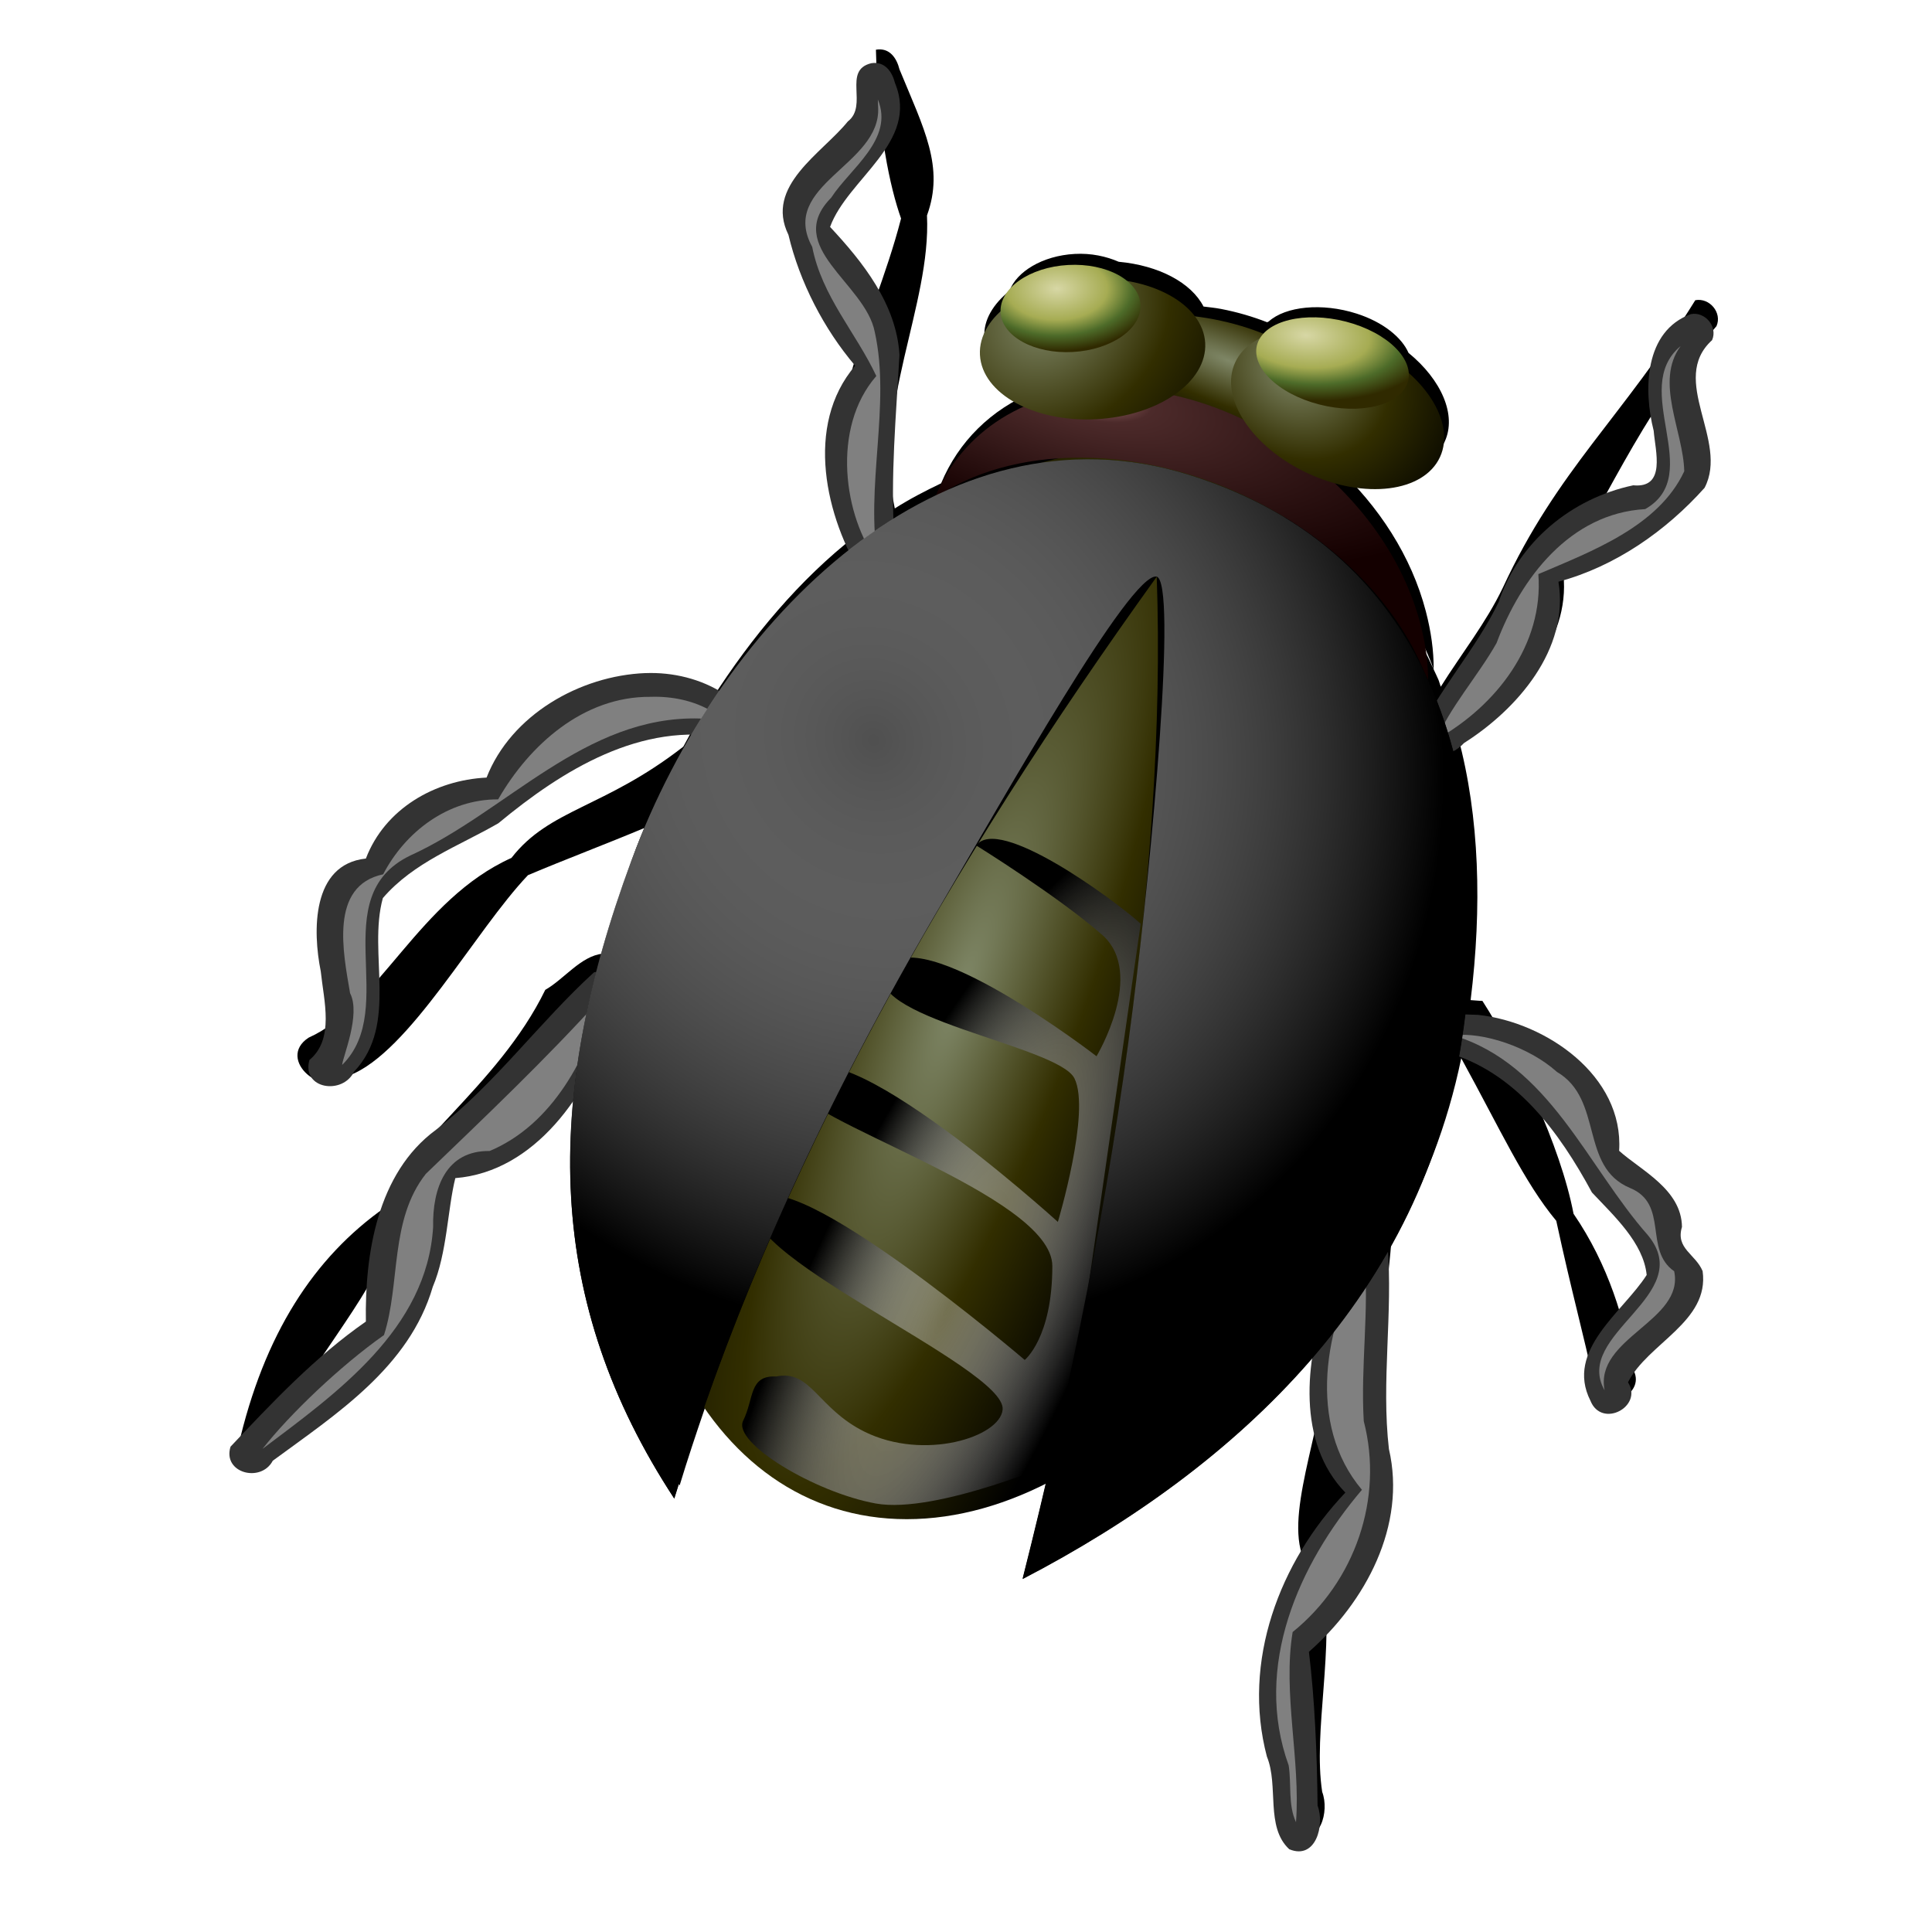 <?xml version="1.0" encoding="UTF-8" standalone="no"?>
<!-- Created with Inkscape (http://www.inkscape.org/) -->

<svg
   xmlns:dc="http://purl.org/dc/elements/1.1/"
   xmlns:cc="http://creativecommons.org/ns#"
   xmlns:rdf="http://www.w3.org/1999/02/22-rdf-syntax-ns#"
   xmlns:svg="http://www.w3.org/2000/svg"
   xmlns="http://www.w3.org/2000/svg"
   xmlns:xlink="http://www.w3.org/1999/xlink"
   xmlns:sodipodi="http://sodipodi.sourceforge.net/DTD/sodipodi-0.dtd"
   xmlns:inkscape="http://www.inkscape.org/namespaces/inkscape"
   id="svg2"
   sodipodi:docname="lightningbug-off.svg"
   sodipodi:modified="TRUE"
   inkscape:export-filename="lightningbug-off.png"
   viewBox="0 0 90 90"
   sodipodi:version="0.32"
   inkscape:export-xdpi="24"
   version="1.0"
   inkscape:output_extension="org.inkscape.output.svg.inkscape"
   inkscape:export-ydpi="24"
   inkscape:version="0.48.5 r10040"
   width="100%"
   height="100%">
  <defs
     id="defs5">
    <linearGradient
       id="linearGradient9207">
      <stop
         id="stop9209"
         style="stop-color:#ffffff;stop-opacity:.312"
         offset="0" />
      <stop
         id="stop9211"
         style="stop-color:#000000"
         offset="1" />
    </linearGradient>
    <linearGradient
       id="linearGradient6258">
      <stop
         id="stop6260"
         style="stop-color:#7f8767"
         offset="0" />
      <stop
         id="stop7251"
         style="stop-color:#322e00"
         offset=".5" />
      <stop
         id="stop6262"
         style="stop-color:#000000"
         offset="1" />
    </linearGradient>
    <linearGradient
       id="linearGradient4253">
      <stop
         id="stop4255"
         style="stop-color:#d7d7a5"
         offset="0" />
      <stop
         id="stop4263"
         style="stop-color:#a6ac53"
         offset=".5" />
      <stop
         id="stop15547"
         style="stop-color:#4d6b29"
         offset=".75" />
      <stop
         id="stop4257"
         style="stop-color:#302a00"
         offset="1" />
    </linearGradient>
    <filter
       id="filter4231"
       inkscape:collect="always">
      <feGaussianBlur
         id="feGaussianBlur4233"
         stdDeviation="0.414"
         inkscape:collect="always" />
    </filter>
    <radialGradient
       id="radialGradient4259"
       xlink:href="#linearGradient9207"
       gradientUnits="userSpaceOnUse"
       cy="377.28"
       cx="276.14"
       gradientTransform="matrix(.782 1.351 -1.258 .728 298.16 -612.03)"
       r="17.944"
       inkscape:collect="always" />
    <radialGradient
       id="radialGradient5239"
       gradientUnits="userSpaceOnUse"
       cy="358.61"
       cx="284.93"
       gradientTransform="matrix(1.787 .507 -.177 .655 -396.85 -360.12)"
       r="10.063"
       inkscape:collect="always">
      <stop
         id="stop5989"
         style="stop-color:#cb9090"
         offset="0" />
      <stop
         id="stop5995"
         style="stop-color:#4c2a2a"
         offset=".2" />
      <stop
         id="stop5991"
         style="stop-color:#140000"
         offset="1" />
    </radialGradient>
    <radialGradient
       id="radialGradient6264"
       xlink:href="#linearGradient6258"
       gradientUnits="userSpaceOnUse"
       cy="388.31"
       cx="264.28"
       gradientTransform="matrix(.703 .051 -.403 2.543 239 -622.08)"
       r="14.625"
       inkscape:collect="always" />
    <filter
       id="filter9203"
       inkscape:collect="always">
      <feGaussianBlur
         id="feGaussianBlur9205"
         stdDeviation="0.516"
         inkscape:collect="always" />
    </filter>
    <radialGradient
       id="radialGradient9213"
       xlink:href="#linearGradient9207"
       gradientUnits="userSpaceOnUse"
       cy="398.48"
       cx="276.04"
       gradientTransform="matrix(1.112 -2.385 .649 .302 -522.66 601.31)"
       r="7.928"
       inkscape:collect="always" />
    <radialGradient
       id="radialGradient9247"
       xlink:href="#linearGradient6258"
       gradientUnits="userSpaceOnUse"
       cy="376.63"
       cx="277.88"
       gradientTransform="matrix(-1.778 .177 -.181 -1.174 796.65 747.52)"
       r="19.873"
       inkscape:collect="always" />
    <radialGradient
       id="radialGradient9255"
       xlink:href="#linearGradient6258"
       gradientUnits="userSpaceOnUse"
       cy="359.26"
       cx="221.23"
       gradientTransform="matrix(1.916 -1.044 1.104 1.304 -603.94 114.51)"
       r="19.873"
       inkscape:collect="always" />
    <radialGradient
       id="radialGradient9263"
       xlink:href="#linearGradient6258"
       gradientUnits="userSpaceOnUse"
       cy="332.08"
       cx="190.14"
       gradientTransform="matrix(2.236 .416 -.113 .608 -160.03 71.259)"
       r="19.873"
       inkscape:collect="always" />
    <radialGradient
       id="radialGradient10236"
       xlink:href="#linearGradient4253"
       gradientUnits="userSpaceOnUse"
       cy="357.88"
       cx="498.83"
       gradientTransform="matrix(-1.576 -.11 -.122 -.789 1063.8 689.89)"
       r="19.873"
       inkscape:collect="always" />
    <radialGradient
       id="radialGradient10240"
       xlink:href="#linearGradient4253"
       gradientUnits="userSpaceOnUse"
       cy="355.29"
       cx="221.9"
       gradientTransform="matrix(1.44 .056 -.043 .717 -83.403 84.978)"
       r="19.873"
       inkscape:collect="always" />
    <filter
       id="filter13597"
       inkscape:collect="always">
      <feGaussianBlur
         id="feGaussianBlur13599"
         stdDeviation="1.471"
         inkscape:collect="always" />
    </filter>
    <filter
       id="filter16558"
       inkscape:collect="always">
      <feGaussianBlur
         id="feGaussianBlur16560"
         stdDeviation="0.805"
         inkscape:collect="always" />
    </filter>
    <filter
       id="filter3693"
       inkscape:menu="Shadows and Glows"
       height="1.78"
       width="1.727"
       color-interpolation-filters="sRGB"
       y="-.39"
       x="-.363"
       inkscape:menu-tooltip="Overlays a semi-transparent shifted copy to a blurred one"
       inkscape:label="Fuzzy Glow"
       inkscape:collect="always">
      <feGaussianBlur
         id="feGaussianBlur3695"
         stdDeviation="2.745"
         inkscape:collect="always"
         result="fbSourceGraphic" />
      <feColorMatrix
         id="feColorMatrix3697"
         values="0 0 0 -1 0 0 0 0 -1 0 0 0 0 -1 0 0 0 0 1 0"
         result="fbSourceGraphicAlpha"
         in="fbSourceGraphic" />
      <feOffset
         id="feOffset3699"
         result="result11"
         in="fbSourceGraphic"
         dx="4"
         dy="4" />
      <feGaussianBlur
         id="feGaussianBlur3701"
         stdDeviation="4"
         result="result8" />
      <feComposite
         id="feComposite3703"
         operator="in"
         in="fbSourceGraphic"
         in2="result8"
         result="result9" />
      <feBlend
         id="feBlend3705"
         mode="darken"
         in2="result8"
         in="result9" />
    </filter>
  </defs>
  <sodipodi:namedview
     id="base"
     inkscape:zoom="3.2334903"
     height="90px"
     borderopacity="1.0"
     inkscape:current-layer="g16562"
     inkscape:cx="66.428936"
     inkscape:cy="76.774375"
     inkscape:window-maximized="0"
     showgrid="false"
     width="90px"
     inkscape:guide-bbox="true"
     showguides="true"
     bordercolor="#666666"
     inkscape:window-x="116"
     guidetolerance="10.0"
     objecttolerance="10.0"
     inkscape:window-y="0"
     inkscape:window-width="1568"
     inkscape:pageopacity="0.0"
     inkscape:pageshadow="2"
     pagecolor="#ffffff"
     gridtolerance="10.0"
     inkscape:window-height="837" />
  <g
     id="layer1"
     inkscape:label="Desenho"
     inkscape:groupmode="layer">
    <g
       id="g16562"
       transform="translate(1.214 -1.214)">
      <path
         id="path11588"
         d="m40.041 13.31c0.076 3.249 0.558 5.472 1 6.719-1.176 4.555-3.607 7.994-1.812 12.625-2.207 1.722-4.116 3.994-5.719 6.5-0.008 0.012-0.024 0.019-0.031 0.031-0.189 0.147-0.326 0.329-0.375 0.562-0.256 0.421-0.483 0.848-0.719 1.281-0.007 0.013-0.024 0.019-0.031 0.031-3.131 2.428-5.296 2.453-6.812 4.406-3.685 1.659-5.262 5.893-8.071 7.152-1.31 0.86 0.606 2.503 1.625 1.5 2.387-0.914 4.992-5.748 7.103-7.965 1.522-0.644 3.105-1.237 4.625-1.875-0.105 0.262-0.215 0.517-0.312 0.781-0.445 1.204-0.83 2.408-1.156 3.562-0.064 0.226-0.128 0.432-0.188 0.656-0.86 0.086-1.542 1.021-2.281 1.438-1.888 3.884-5.866 6.36-6.375 8.656-2.819 1.979-4.819 5.038-5.844 9.531 0.695 0.911 1.715-0.128 1.844-0.938 0.897-2.297 3.22-4.615 4.375-7.562 1.857-1.601 5.124-4.992 7.656-8.281-1.182 6.611-0.12 12.498 3.688 18.312 0.315-1.036 0.65-2.041 1-3.062 0.065-0.191 0.152-0.372 0.219-0.562 1.917 2.795 4.686 4.469 8.062 4.469 1.839 0 3.698-0.505 5.5-1.406-0.296 1.261-0.591 2.535-0.906 3.781 0.538-0.28 1.066-0.576 1.594-0.875 4.006-2.273 7.649-5.115 10.469-8.594-0.225 3.67-1.801 7.023-1.188 8.969-1.452 3.123-1.672 6.784-0.312 11.188 1.057 0.441 1.418-0.953 1.125-1.719-0.372-2.437 0.504-5.62 0.031-8.75 0.951-2.726 2.357-8.561 2.719-13.125 1.282-2.214 2.234-4.651 2.781-7.312 1.558 2.841 2.502 4.931 3.781 6.469 0.642 2.966 1.046 4.334 1.531 6.594 0.446 1.124 2.117 0.242 1.5-0.719-0.286-1.88-0.954-4.129-2.344-6.156-0.519-2.721-2.26-6.344-3.625-8.469-0.16-0.002-0.309-0.023-0.469-0.031 0.455-3.693 0.358-7.28-0.5-10.469 0.155-0.089 0.3-0.194 0.406-0.312 2.119-1.344 4.191-3.72 3.75-6.406 1.433-2.014 3.03-6.015 6.125-9.625 0.233-0.535-0.278-1.14-0.844-1.031-2.895 4.673-5.477 6.734-7.656 11.438-0.669 1.397-1.652 2.631-2.469 3.938-0.037-0.093-0.055-0.189-0.094-0.281-0.057-0.137-0.127-0.271-0.188-0.406-0.996-2.215-2.431-4.165-4.438-5.688 2.06 1.542 3.67 3.511 4.438 5.688 0.004-0.744-0.103-1.51-0.312-2.312-0.571-2.188-1.866-4.186-3.594-5.781 1.94 0.596 3.782 0.243 4.344-0.969 0.49-1.058-0.134-2.466-1.438-3.531-0.27-0.616-1.007-1.223-2.062-1.562-1.386-0.445-2.833-0.289-3.5 0.312-0.022 0.009-0.041 0.022-0.062 0.031-0.567-0.221-1.181-0.404-1.844-0.531-0.231-0.044-0.461-0.065-0.688-0.094-0.488-0.949-1.778-1.635-3.375-1.781-0.49-0.213-1.09-0.349-1.75-0.312-1.287 0.071-2.317 0.711-2.594 1.469-0.645 0.525-1.038 1.151-1 1.844 0.051 0.934 0.841 1.712 2 2.156-1.747 0.716-3.032 2.009-3.719 3.656-0.626 0.3-1.246 0.619-1.844 1-0.87-4.059 1.452-8.083 1.281-11.656 0.704-1.93-0.123-3.45-1.094-5.812-0.11-0.443-0.392-0.876-0.938-0.781zm7.469 15.75c0.041-0.003 0.084 0.002 0.125 0-0.252 0.056-0.499 0.115-0.75 0.188-0.134 0.019-0.273 0.04-0.406 0.062-0.286 0.049-0.562 0.089-0.844 0.156-0.951 0.227-1.88 0.585-2.781 1 1.259-0.783 2.837-1.287 4.656-1.406z"
         sodipodi:nodetypes="cccsscsccccccssccccccccscsccsccccccccccccccccccccssccscscsscsccscscccccccsssscc"
         style="filter:url(#filter13597);fill-rule:evenodd;fill:#000000"
         transform="matrix(1.171 0 0 1.171 -7.298 -12.061)" />
      <g
         id="g11520"
         style="fill:#333333"
         transform="matrix(1.171 0 0 1.171 -283.7 -403.5)">
        <path
           id="path6958"
           style="fill-rule:evenodd;fill:#333333"
           d="m266.91 372.39c-2.611 0.103-5.347 1.668-6.319 4.157-2.061 0.102-4.044 1.24-4.801 3.221-2.164 0.23-2.117 2.894-1.795 4.487 0.123 1.187 0.553 2.69-0.452 3.528-0.321 1.154 1.321 1.407 1.779 0.46 1.784-1.892 0.533-4.689 1.143-6.902 1.229-1.429 3.004-2.059 4.594-2.976 2.554-2.117 5.684-4.061 9.126-3.397 1.172-0.036 0.885-1.731-0.146-1.756-0.924-0.596-2.037-0.863-3.129-0.821z" />
        <path
           id="path6956"
           style="fill-rule:evenodd;fill:#333333"
           d="m275.89 348.13c-1.151 0.283-0.101 1.681-0.928 2.316-1.027 1.272-3.318 2.563-2.362 4.51 0.446 1.881 1.411 3.746 2.654 5.207-2.029 2.376-1.184 6.048 0.337 8.451 0.985 0.687 1.586-0.823 1.222-1.603-0.16-2.431 0.072-4.889 0.204-7.278-0.117-2.025-1.473-3.712-2.761-5.092 0.704-1.93 3.556-3.359 2.584-5.721-0.11-0.443-0.406-0.884-0.951-0.79z" />
        <path
           id="path11500"
           style="fill-rule:evenodd;fill:#333333"
           d="m264.87 384.29c-2.179 1.986-3.941 4.446-6.293 6.27-2.348 1.723-2.83 4.968-2.787 7.627-2.006 1.393-3.731 3.224-5.384 4.977-0.329 1.049 1.209 1.454 1.68 0.56 2.516-1.851 5.43-3.716 6.365-6.918 0.571-1.342 0.588-3.089 0.897-4.325 3.193-0.255 5.305-3.393 6.235-6.189 0.375-0.782 0.695-2.218-0.713-2.002z" />
        <path
           id="path11502"
           style="fill-rule:evenodd;fill:#333333"
           d="m295.63 394.76c-1.006 0.343-1.118 1.719-1.611 2.554-0.873 2.428-1.195 5.692 0.736 7.677-2.624 2.76-4.123 6.72-3.121 10.504 0.477 1.16-0.068 2.798 0.889 3.684 1.057 0.441 1.421-0.967 1.127-1.733-0.021-2.02-0.11-4.204-0.345-6.12 2.255-1.984 3.889-5.023 3.183-8.068-0.311-2.684 0.165-5.43-0.054-8.083-0.157-0.282-0.486-0.451-0.805-0.414z" />
        <path
           id="path11504"
           style="fill-rule:evenodd;fill:#333333"
           d="m308.5 358.11c-1.853 0.674-1.892 3.011-1.48 4.64 0.065 0.807 0.505 2.296-0.813 2.17-2.444 0.516-4.56 2.245-5.353 4.64-0.919 1.919-2.432 3.529-3.29 5.445 0.1 1.097 1.395 0.743 1.91 0.169 2.119-1.344 4.199-3.733 3.758-6.419 2.266-0.607 4.285-2.026 5.813-3.735 0.982-1.873-1.442-4.291 0.299-5.875 0.233-0.535-0.277-1.144-0.844-1.035z" />
        <path
           id="path11506"
           style="fill-rule:evenodd;fill:#333333"
           d="m298.26 385.95c-1.002 0.304-0.478 1.62 0.475 1.518 2.773 0.757 4.53 3.18 5.829 5.583 0.876 0.934 2.047 2 2.178 3.282-0.937 1.472-3.254 2.99-2.239 5 0.446 1.125 2.112 0.233 1.496-0.729 0.776-1.552 3.251-2.409 2.968-4.425-0.284-0.68-1.084-0.896-0.821-1.756-0.018-1.499-1.643-2.255-2.5-3.029 0.192-2.985-2.911-5.117-5.606-5.407-0.597-0.009-1.195-0.08-1.779-0.038z" />
      </g>
      <g
         id="g15581"
         style="filter:url(#filter16558);fill:#808080"
         transform="matrix(.455 0 0 .455 24.053 25.058)">
        <path
           id="path15551"
           style="fill-rule:evenodd;fill:#808080"
           d="m11.062 18.938c-6.862-0.051-12.39 4.92-15.594 10.5-5.157-0.025-9.518 3.341-11.77 7.67-5.536 1.173-4.09 8.043-3.387 12.174 1.125 2.192-0.777 6.574-0.812 7.344 5.937-5.88-1.856-17.169 6.969-21.438 9.877-4.489 17.882-14.352 29.625-14.031 1.913 0.22 4.775 0.377 1.281-0.719-1.858-1.119-4.12-1.574-6.312-1.5z" />
        <path
           id="path15553"
           style="fill-rule:evenodd;fill:#808080"
           d="m34.375-41.406c0.306 5.907-10.218 7.927-6.75 14.281 0.993 5.068 4.49 8.789 6.562 13.219-4.639 5.317-3.342 14.441 0.188 19.062-1.37-7.732 1.324-16.014-0.344-23.562-0.961-5.003-9.42-8.733-4.469-13.75 1.932-2.995 6.471-5.985 4.781-10.062l0.031 0.812z" />
        <path
           id="path15555"
           style="fill-rule:evenodd;fill:#808080"
           d="m6.094 49.688c-5.734 6.352-11.922 12.211-18.031 18.094-3.719 4.725-2.583 11.202-4.281 16.5-4.503 3.171-9.709 8.163-12.438 11.656 7.554-5.695 16.83-12.237 17.469-22.719-0.081-3.951 1.293-7.842 5.781-7.781 6.459-2.706 10.094-9.651 11.75-16l-0.25 0.25z" />
        <path
           id="path15557"
           style="fill-rule:evenodd;fill:#808080"
           d="m84.156 76.219c-4.074 6.978-5.932 17.17-0.25 23.906-6.484 7.618-11.153 18.103-7.5 28.219 0.296 1.917-0.078 4.038 0.75 5.812 0.475-6.394-1.373-13.215-0.344-19.469 6.392-5.157 9.334-13.688 7.281-21.594-0.335-5.588 0.575-11.475 0.062-16.875z" />
        <path
           id="path15559"
           style="fill-rule:evenodd;fill:#808080"
           d="m116.53-16.969c-5.278 4.401 2.61 13.143-3.625 16.688-7.698 0.441-12.727 7.057-15.219 13.719-1.827 3.261-5.012 6.888-6.062 9.812 6.049-3.432 10.894-9.656 10.344-16.875 5.405-2.318 12.305-4.867 14.938-10.531-0.096-4.13-3.056-9.155-0.375-12.812z" />
        <path
           id="path15561"
           style="fill-rule:evenodd;fill:#808080"
           d="m93.25 53.594c9.867 2.97 13.682 13.397 19.938 20.469 5.072 6.154-7.738 10.109-4.438 15.875-1.057-5.372 8.19-7.095 7.125-12.188-3.145-2.192-0.501-6.879-4.531-8.531-5.174-2.167-2.686-9.068-7.469-11.875-2.861-2.569-7.595-4.12-10.625-3.75z" />
      </g>
      <path
         id="path9235"
         sodipodi:rx="19.872511"
         sodipodi:ry="9.9362555"
         style="fill:url(#radialGradient9263)"
         sodipodi:type="arc"
         d="m 244.295,356.824 c 0,5.488 -8.897,9.936 -19.873,9.936 -10.975,0 -19.873,-4.449 -19.873,-9.936 0,-5.488 8.897,-9.936 19.873,-9.936 10.975,0 19.873,4.449 19.873,9.936 z"
         transform="matrix(.323 .062 -.062 .323 4.356 -109.87)"
         sodipodi:cy="356.82434"
         sodipodi:cx="224.42232" />
      <path
         id="path6248"
         sodipodi:rx="14.625"
         sodipodi:ry="20"
         style="fill:url(#radialGradient6264)"
         sodipodi:type="arc"
         d="m 285,378.612 c 0,11.046 -6.548,20 -14.625,20 -8.077,0 -14.625,-8.954 -14.625,-20 0,-11.046 6.548,-20 14.625,-20 8.077,0 14.625,8.954 14.625,20 z"
         transform="matrix(1.171 0 -.249 1.244 -176.33 -423.89)"
         sodipodi:cy="378.61218"
         sodipodi:cx="270.375" />
      <path
         id="path4265"
         style="fill:url(#radialGradient5239)"
         d="m50.649 19.313c-4.059 0-7.076 2.031-8.313 5.086 1.736-1.173 4.042-1.866 6.743-1.866 7.036-0 14.179 4.639 16.234 10.464 0.005-0.871-0.112-1.768-0.357-2.708-1.58-6.059-7.986-10.976-14.307-10.976z" />
      <path
         id="path2169"
         d="m32.021 70.955c4.01-13.187 10.933-25.19 19.191-36.677 0.418 11.799-1.912 26.37-5.331 39.875 8.614-4.478 15.975-11.413 17.485-21.537 1.479-9.915-0.925-19.291-10.875-22.39-9.756-3.039-18.592 5.652-22.177 15.353-3.56 9.634-3.404 17.572 1.706 25.375z"
         sodipodi:nodetypes="ccczzzc"
         style="filter:url(#filter4231);fill-rule:evenodd;fill:#000000"
         transform="matrix(1.171 0 0 1.171 -7.298 -12.061)" />
      <path
         id="path8224"
         d="m36.077 66.096c1.377-0.291 1.637 1.27 3.514 2.197 2.364 1.167 5.386 0.215 5.491-0.879 0.165-1.702-11.29-6.391-9.752-8.313 1.302-1.627 10.631 6.336 10.631 6.336s1.098-0.879 1.098-3.734c0-2.856-10.381-5.904-10.161-7.168 0.603-3.469 10.381 5.41 10.381 5.41s1.318-4.393 0.659-5.711c-0.659-1.318-8.702-2.443-7.494-4.365 1.259-2.003 8.373 3.486 8.373 3.486s1.977-3.295 0.22-4.832-5.003-3.552-5.003-3.552c0.872-1.216 5.415 2.102 6.541 3.112l-3.075 21.307s-5.052 2.197-7.468 1.757c-2.416-0.439-5.711-2.416-5.272-3.295 0.439-0.879 0.22-1.812 1.318-1.757z"
         sodipodi:nodetypes="cssscsscsscscccssc"
         style="filter:url(#filter9203);fill-rule:evenodd;fill:url(#radialGradient9213)"
         transform="matrix(1.171 0 0 1.171 -7.298 -12.061)" />
      <path
         id="path4235"
         sodipodi:nodetypes="cscsczzzc"
         style="fill-rule:evenodd;fill:url(#radialGradient4259)"
         d="m30.192 71.014c2.945-9.684 7.231-18.824 12.404-27.61 3.074-5.222 8.842-15.512 10.066-15.332 0.976 0.236-0.207 13.023-1.104 20.108-1.106 8.736-2.928 17.848-5.138 26.579 10.086-5.243 18.704-13.362 20.472-25.216 1.732-11.609-1.083-22.585-12.732-26.214-11.422-3.558-21.768 6.617-25.965 17.976-4.168 11.279-3.985 20.573 1.997 29.709z" />
      <path
         id="path9239"
         sodipodi:rx="19.872511"
         sodipodi:ry="9.9362555"
         style="fill:url(#radialGradient9247)"
         sodipodi:type="arc"
         d="m 244.295,356.824 c 0,5.488 -8.897,9.936 -19.873,9.936 -10.975,0 -19.873,-4.449 -19.873,-9.936 0,-5.488 8.897,-9.936 19.873,-9.936 10.975,0 19.873,4.449 19.873,9.936 z"
         transform="matrix(-.24 -.111 -.138 .299 164.2 -61.48)"
         sodipodi:cy="356.82434"
         sodipodi:cx="224.42232" />
      <path
         id="path10234"
         sodipodi:rx="19.872511"
         sodipodi:ry="9.9362555"
         style="fill:url(#radialGradient10236)"
         sodipodi:type="arc"
         d="m 244.295,356.824 c 0,5.488 -8.897,9.936 -19.873,9.936 -10.975,0 -19.873,-4.449 -19.873,-9.936 0,-5.488 8.897,-9.936 19.873,-9.936 10.975,0 19.873,4.449 19.873,9.936 z"
         transform="matrix(-.172 -.055 -.098 .184 134.43 -35.187)"
         sodipodi:cy="356.82434"
         sodipodi:cx="224.42232" />
      <path
         id="path9237"
         sodipodi:rx="19.872511"
         sodipodi:ry="9.9362555"
         style="fill:url(#radialGradient9255)"
         sodipodi:type="arc"
         d="m 244.295,356.824 c 0,5.488 -8.897,9.936 -19.873,9.936 -10.975,0 -19.873,-4.449 -19.873,-9.936 0,-5.488 8.897,-9.936 19.873,-9.936 10.975,0 19.873,4.449 19.873,9.936 z"
         transform="matrix(.264 -.014 .018 .329 -15.988 -96.781)"
         sodipodi:cy="356.82434"
         sodipodi:cx="224.42232" />
      <path
         id="path10238"
         sodipodi:rx="19.872511"
         sodipodi:ry="9.9362555"
         style="fill:url(#radialGradient10240)"
         sodipodi:type="arc"
         d="m 244.295,356.824 c 0,5.488 -8.897,9.936 -19.873,9.936 -10.975,0 -19.873,-4.449 -19.873,-9.936 0,-5.488 8.897,-9.936 19.873,-9.936 10.975,0 19.873,4.449 19.873,9.936 z"
         transform="matrix(.164 -.009 .011 .204 7.925 -55.188)"
         sodipodi:cy="356.82434"
         sodipodi:cx="224.42232" />
    </g>
  </g>
</svg>
